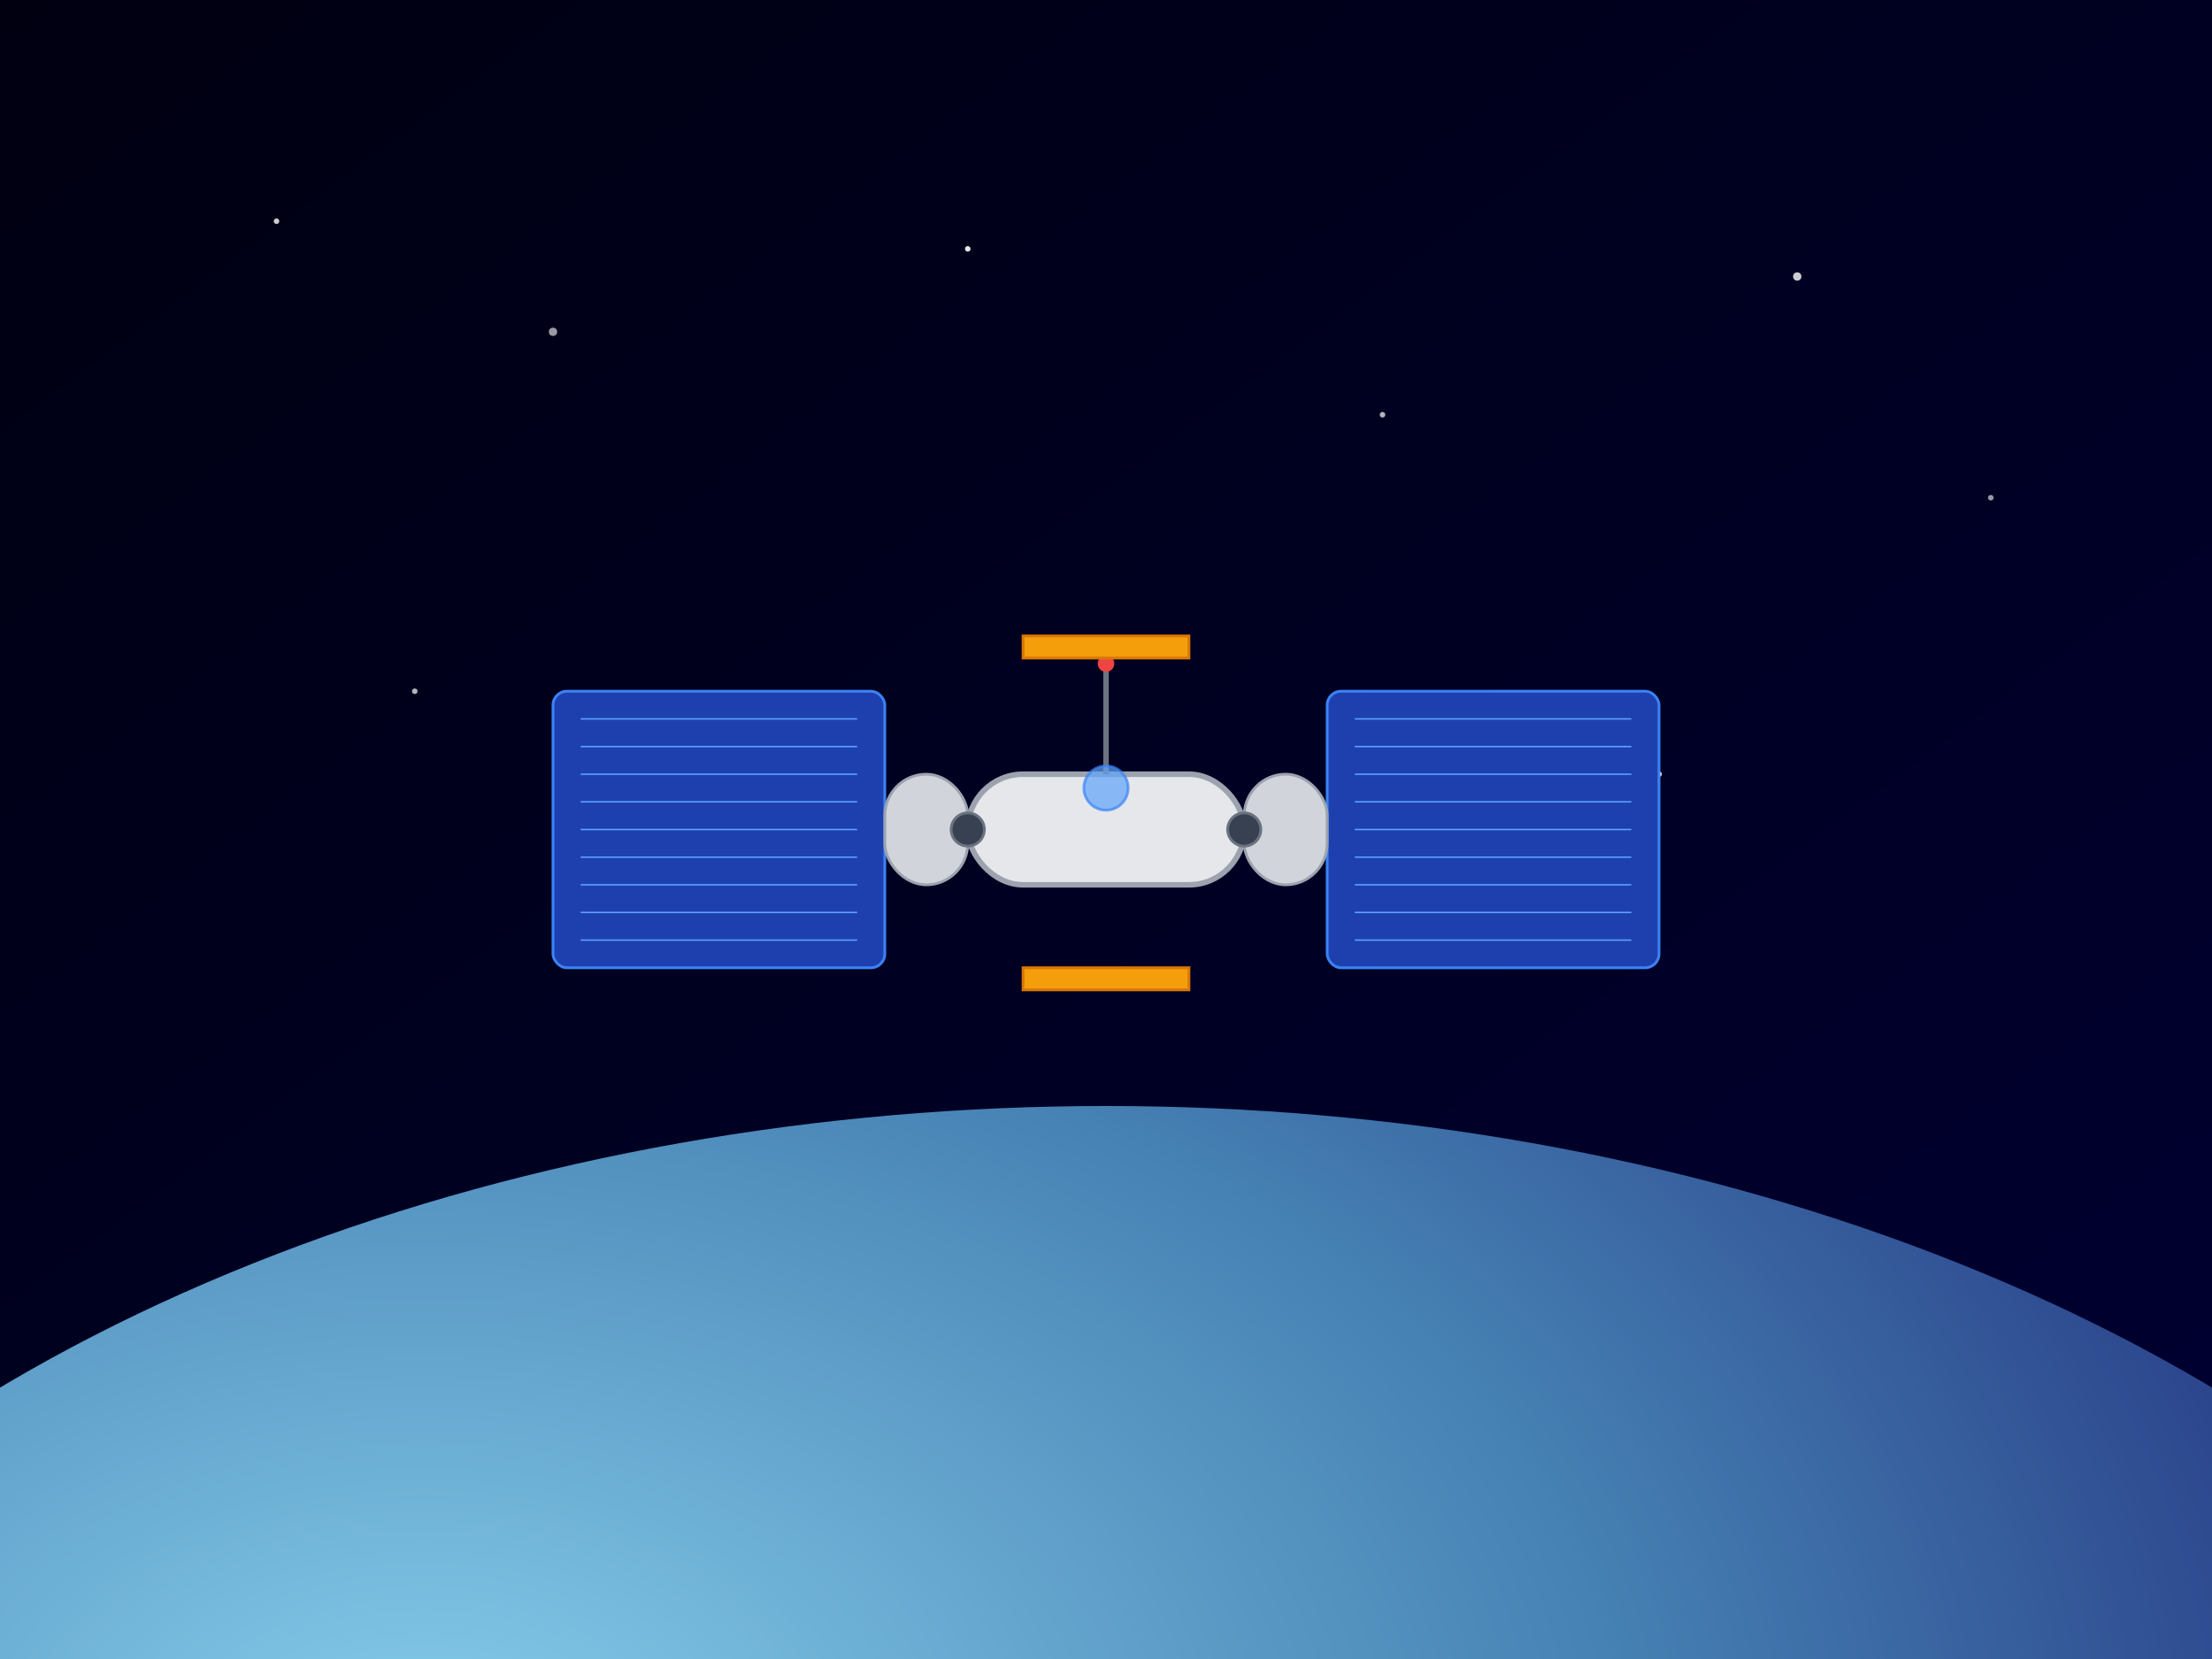 <svg width="800" height="600" viewBox="0 0 800 600" fill="none" xmlns="http://www.w3.org/2000/svg">
  <rect x="0" y="0" width="800" height="600" fill="#333333" stroke="none"/>
  <!-- Earth Background -->
  <defs>
    <radialGradient id="earthGradient" cx="0.3" cy="0.3" r="0.7">
      <stop offset="0%" stop-color="#87CEEB"/>
      <stop offset="50%" stop-color="#4682B4"/>
      <stop offset="100%" stop-color="#191970"/>
    </radialGradient>
    <linearGradient id="spaceGradient" x1="0%" y1="0%" x2="100%" y2="100%">
      <stop offset="0%" stop-color="#000011"/>
      <stop offset="100%" stop-color="#000033"/>
    </linearGradient>
  </defs>
  
  <!-- Space Background -->
  <rect width="800" height="600" fill="url(#spaceGradient)"/>
  
  <!-- Stars -->
  <circle cx="100" cy="80" r="1" fill="white" opacity="0.8"/>
  <circle cx="200" cy="120" r="1.5" fill="white" opacity="0.6"/>
  <circle cx="350" cy="90" r="1" fill="white" opacity="0.9"/>
  <circle cx="500" cy="150" r="1" fill="white" opacity="0.7"/>
  <circle cx="650" cy="100" r="1.5" fill="white" opacity="0.8"/>
  <circle cx="720" cy="180" r="1" fill="white" opacity="0.6"/>
  <circle cx="150" cy="250" r="1" fill="white" opacity="0.7"/>
  <circle cx="600" cy="280" r="1" fill="white" opacity="0.9"/>
  
  <!-- Earth Curve (Bottom) -->
  <ellipse cx="400" cy="800" rx="600" ry="400" fill="url(#earthGradient)"/>
  
  <!-- ISS Structure -->
  <!-- Central Module -->
  <rect x="350" y="280" width="100" height="40" rx="20" fill="#E5E7EB" stroke="#9CA3AF" stroke-width="2"/>
  
  <!-- Solar Panels Left -->
  <rect x="200" y="250" width="120" height="100" rx="5" fill="#1E40AF" stroke="#3B82F6" stroke-width="1"/>
  <g stroke="#60A5FA" stroke-width="0.5">
    <line x1="210" y1="260" x2="310" y2="260"/>
    <line x1="210" y1="270" x2="310" y2="270"/>
    <line x1="210" y1="280" x2="310" y2="280"/>
    <line x1="210" y1="290" x2="310" y2="290"/>
    <line x1="210" y1="300" x2="310" y2="300"/>
    <line x1="210" y1="310" x2="310" y2="310"/>
    <line x1="210" y1="320" x2="310" y2="320"/>
    <line x1="210" y1="330" x2="310" y2="330"/>
    <line x1="210" y1="340" x2="310" y2="340"/>
  </g>
  
  <!-- Solar Panels Right -->
  <rect x="480" y="250" width="120" height="100" rx="5" fill="#1E40AF" stroke="#3B82F6" stroke-width="1"/>
  <g stroke="#60A5FA" stroke-width="0.5">
    <line x1="490" y1="260" x2="590" y2="260"/>
    <line x1="490" y1="270" x2="590" y2="270"/>
    <line x1="490" y1="280" x2="590" y2="280"/>
    <line x1="490" y1="290" x2="590" y2="290"/>
    <line x1="490" y1="300" x2="590" y2="300"/>
    <line x1="490" y1="310" x2="590" y2="310"/>
    <line x1="490" y1="320" x2="590" y2="320"/>
    <line x1="490" y1="330" x2="590" y2="330"/>
    <line x1="490" y1="340" x2="590" y2="340"/>
  </g>
  
  <!-- Connection Arms -->
  <rect x="320" y="295" width="30" height="10" fill="#9CA3AF"/>
  <rect x="450" y="295" width="30" height="10" fill="#9CA3AF"/>
  
  <!-- Additional Modules -->
  <rect x="320" y="280" width="30" height="40" rx="15" fill="#D1D5DB" stroke="#9CA3AF" stroke-width="1"/>
  <rect x="450" y="280" width="30" height="40" rx="15" fill="#D1D5DB" stroke="#9CA3AF" stroke-width="1"/>
  
  <!-- Antennas -->
  <line x1="400" y1="280" x2="400" y2="240" stroke="#6B7280" stroke-width="2"/>
  <circle cx="400" cy="240" r="3" fill="#EF4444"/>
  
  <!-- Docking Ports -->
  <circle cx="350" cy="300" r="6" fill="#374151" stroke="#6B7280" stroke-width="1"/>
  <circle cx="450" cy="300" r="6" fill="#374151" stroke="#6B7280" stroke-width="1"/>
  
  <!-- Window/Cupola -->
  <circle cx="400" cy="285" r="8" fill="#60A5FA" opacity="0.7" stroke="#3B82F6" stroke-width="1"/>
  
  <!-- Radiators -->
  <rect x="370" y="230" width="60" height="8" fill="#F59E0B" stroke="#D97706" stroke-width="1"/>
  <rect x="370" y="350" width="60" height="8" fill="#F59E0B" stroke="#D97706" stroke-width="1"/>
</svg>
